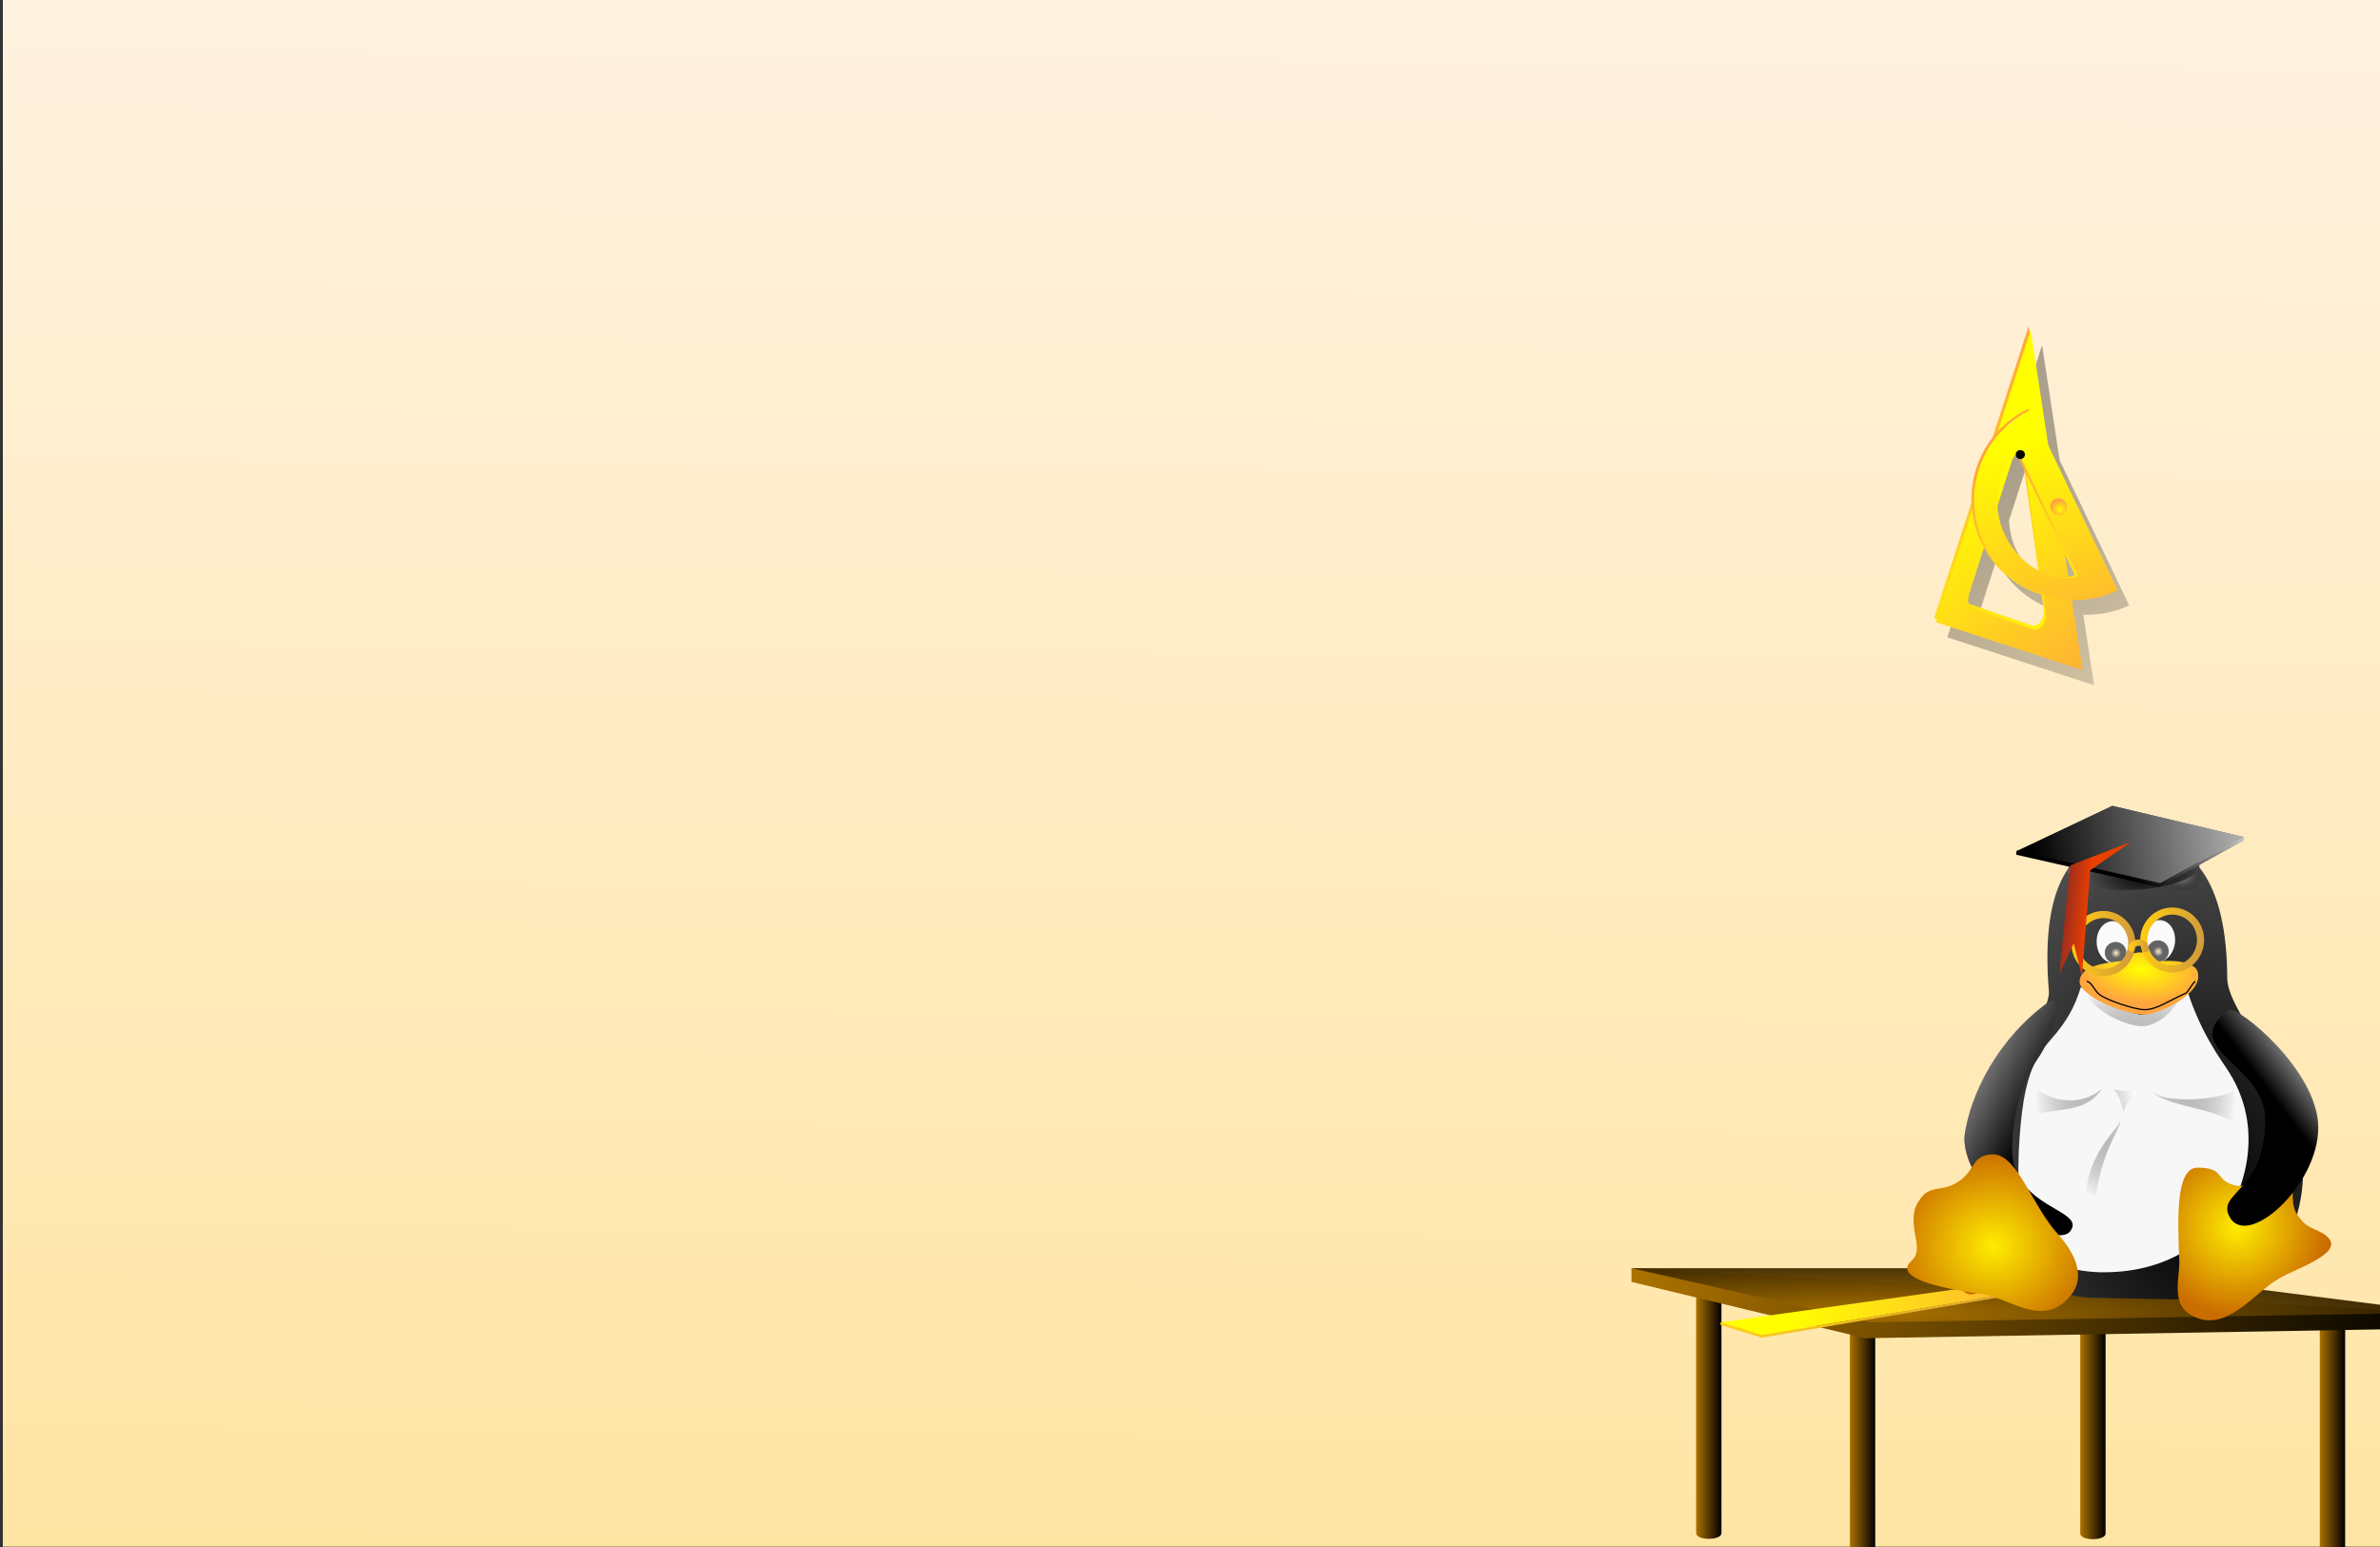 <?xml version="1.0" encoding="UTF-8" standalone="no"?>
<!-- Created with Inkscape (http://www.inkscape.org/) -->

<svg
   xmlns:dc="http://purl.org/dc/elements/1.1/"
   xmlns:cc="http://creativecommons.org/ns#"
   xmlns:rdf="http://www.w3.org/1999/02/22-rdf-syntax-ns#"
   xmlns:svg="http://www.w3.org/2000/svg"
   xmlns="http://www.w3.org/2000/svg"
   xmlns:xlink="http://www.w3.org/1999/xlink"
   xmlns:sodipodi="http://sodipodi.sourceforge.net/DTD/sodipodi-0.dtd"
   xmlns:inkscape="http://www.inkscape.org/namespaces/inkscape"
   width="800px"
   height="520px"
   id="svg2"
   sodipodi:version="0.32"
   inkscape:version="0.91 r13725"
   sodipodi:docname="back.svg"
   version="1.1">
  <rect width="100%" height="100%" fill="#333333" stroke="none"/>
  <defs
     id="defs4">
    <linearGradient
       id="linearGradient11747">
      <stop
         style="stop-color:#000000;stop-opacity:1;"
         offset="0"
         id="stop11749" />
      <stop
         style="stop-color:#000000;stop-opacity:0.492;"
         offset="1"
         id="stop11751" />
    </linearGradient>
    <linearGradient
       id="linearGradient3551">
      <stop
         style="stop-color:#ffe5a4;stop-opacity:1;"
         offset="0"
         id="stop3553" />
      <stop
         style="stop-color:#fff2e1;stop-opacity:1;"
         offset="1"
         id="stop3555" />
    </linearGradient>
    <radialGradient
       r="375.855"
       fy="467.004"
       fx="436.165"
       cy="467.004"
       cx="436.165"
       gradientTransform="matrix(2.476,0,0,3.451,-637.5,-1015.629)"
       gradientUnits="userSpaceOnUse"
       id="radialGradient8460"
       xlink:href="#linearGradient726"
       inkscape:collect="always" />
    <radialGradient
       r="37.421"
       fy="173.578"
       fx="647.782"
       cy="173.578"
       cx="647.782"
       gradientTransform="matrix(2.826,0,0,3.207,-1451.314,-67.097)"
       gradientUnits="userSpaceOnUse"
       id="radialGradient8455"
       xlink:href="#linearGradient863"
       inkscape:collect="always" />
    <radialGradient
       r="10.995"
       fy="129.273"
       fx="507.872"
       cy="129.273"
       cx="507.872"
       gradientTransform="scale(1.213,0.824)"
       gradientUnits="userSpaceOnUse"
       id="radialGradient8450"
       xlink:href="#linearGradient863"
       inkscape:collect="always" />
    <linearGradient
       y2="164.068"
       x2="792.346"
       y1="119.428"
       x1="753.227"
       gradientTransform="matrix(1.982,0,0,4.312,-1362.985,-63.866)"
       gradientUnits="userSpaceOnUse"
       id="linearGradient8441"
       xlink:href="#linearGradient716"
       inkscape:collect="always" />
    <linearGradient
       y2="131.219"
       x2="963.122"
       y1="107.627"
       x1="976.844"
       gradientTransform="matrix(1.942,0,0,4.399,-1334.708,-69.521)"
       gradientUnits="userSpaceOnUse"
       id="linearGradient8435"
       xlink:href="#linearGradient716"
       inkscape:collect="always" />
    <radialGradient
       r="35.749"
       fy="255.839"
       fx="518.951"
       cy="255.839"
       cx="518.951"
       gradientTransform="scale(1.072,0.933)"
       gradientUnits="userSpaceOnUse"
       id="radialGradient8430"
       xlink:href="#linearGradient635"
       inkscape:collect="always" />
    <radialGradient
       r="32.216"
       fy="238.988"
       fx="627.733"
       cy="238.988"
       cx="627.733"
       gradientTransform="scale(1.03,0.971)"
       gradientUnits="userSpaceOnUse"
       id="radialGradient8428"
       xlink:href="#linearGradient635"
       inkscape:collect="always" />
    <linearGradient
       y2="627.125"
       x2="277.055"
       y1="627.125"
       x1="260.044"
       gradientTransform="matrix(1.253,0,0,0.798,913.906,292.305)"
       gradientUnits="userSpaceOnUse"
       id="linearGradient8371"
       xlink:href="#linearGradient747"
       inkscape:collect="always" />
    <linearGradient
       y2="222.595"
       x2="613.335"
       y1="222.595"
       x1="560.913"
       gradientTransform="matrix(0.456,0,0,2.191,913.906,292.305)"
       gradientUnits="userSpaceOnUse"
       id="linearGradient8369"
       xlink:href="#linearGradient773"
       inkscape:collect="always" />
    <linearGradient
       y2="482.06"
       x2="346.554"
       y1="482.06"
       x1="278.641"
       gradientTransform="scale(0.991,1.009)"
       gradientUnits="userSpaceOnUse"
       id="linearGradient8367"
       xlink:href="#linearGradient747"
       inkscape:collect="always" />
    <linearGradient
       y2="482.06"
       x2="346.554"
       y1="482.06"
       x1="278.641"
       gradientTransform="scale(0.991,1.009)"
       gradientUnits="userSpaceOnUse"
       id="linearGradient8365"
       xlink:href="#linearGradient747"
       inkscape:collect="always" />
    <radialGradient
       r="47.937"
       fy="734.939"
       fx="246.821"
       cy="734.939"
       cx="246.821"
       gradientTransform="matrix(1.381,0,0,0.724,913.906,292.305)"
       gradientUnits="userSpaceOnUse"
       id="radialGradient8363"
       xlink:href="#linearGradient752"
       inkscape:collect="always" />
    <radialGradient
       r="5.312"
       fy="519.743"
       fx="312.093"
       cy="519.743"
       cx="312.093"
       gradientUnits="userSpaceOnUse"
       id="radialGradient8361"
       xlink:href="#linearGradient741"
       inkscape:collect="always" />
    <radialGradient
       r="5.312"
       fy="519.743"
       fx="312.093"
       cy="519.743"
       cx="312.093"
       gradientUnits="userSpaceOnUse"
       id="radialGradient8359"
       xlink:href="#linearGradient741"
       inkscape:collect="always" />
    <linearGradient
       y2="747.917"
       x2="248.837"
       y1="800.719"
       x1="135.556"
       gradientTransform="matrix(1.968,0,0,0.508,913.906,292.305)"
       gradientUnits="userSpaceOnUse"
       id="linearGradient8357"
       xlink:href="#linearGradient726"
       inkscape:collect="always" />
    <linearGradient
       y2="622.781"
       x2="300.318"
       y1="638.942"
       x1="113.779"
       gradientTransform="matrix(1.759,0,0,0.569,913.906,292.305)"
       gradientUnits="userSpaceOnUse"
       id="linearGradient8355"
       xlink:href="#linearGradient726"
       inkscape:collect="always" />
    <radialGradient
       r="146.72"
       fy="572.649"
       fx="228.261"
       cy="572.649"
       cx="228.261"
       gradientTransform="matrix(1.448,-0.215,0.1,0.676,863.921,386.827)"
       gradientUnits="userSpaceOnUse"
       id="radialGradient8353"
       xlink:href="#linearGradient726"
       inkscape:collect="always" />
    <linearGradient
       id="linearGradient773">
      <stop
         style="stop-color:#9e2d1d;stop-opacity:1;"
         offset="0"
         id="stop774" />
      <stop
         style="stop-color:#ea3f00;stop-opacity:1;"
         offset="1"
         id="stop775" />
    </linearGradient>
    <linearGradient
       id="linearGradient752">
      <stop
         style="stop-color:#ffff00;stop-opacity:1;"
         offset="0"
         id="stop753" />
      <stop
         style="stop-color:#ffa53d;stop-opacity:1;"
         offset="1"
         id="stop754" />
    </linearGradient>
    <linearGradient
       id="linearGradient747">
      <stop
         style="stop-color:#ffcd12;stop-opacity:1;"
         offset="0"
         id="stop748" />
      <stop
         style="stop-color:#d29a3d;stop-opacity:1;"
         offset="1"
         id="stop749" />
    </linearGradient>
    <linearGradient
       id="linearGradient741">
      <stop
         style="stop-color:#ffecc7;stop-opacity:1;"
         offset="0"
         id="stop742" />
      <stop
         style="stop-color:#646464;stop-opacity:1;"
         offset="1"
         id="stop743" />
    </linearGradient>
    <linearGradient
       id="linearGradient726">
      <stop
         style="stop-color:#000;stop-opacity:1;"
         offset="0"
         id="stop727" />
      <stop
         style="stop-color:#fff;stop-opacity:1;"
         offset="1"
         id="stop728" />
    </linearGradient>
    <linearGradient
       id="linearGradient635">
      <stop
         id="stop636"
         offset="0"
         style="stop-color:#ffed00;stop-opacity:1;" />
      <stop
         id="stop637"
         offset="1"
         style="stop-color:#ca6d00;stop-opacity:1;" />
    </linearGradient>
    <linearGradient
       id="linearGradient688">
      <stop
         id="stop689"
         offset="0"
         style="stop-color:#ab7200;stop-opacity:1;" />
      <stop
         id="stop690"
         offset="1"
         style="stop-color:#000000;stop-opacity:1;" />
    </linearGradient>
    <linearGradient
       id="linearGradient716">
      <stop
         id="stop717"
         offset="0"
         style="stop-color:#ffffff;stop-opacity:1;" />
      <stop
         id="stop718"
         offset="1"
         style="stop-color:#000000;stop-opacity:1;" />
    </linearGradient>
    <linearGradient
       id="linearGradient863">
      <stop
         id="stop864"
         offset="0"
         style="stop-color:#ffffff;stop-opacity:1;" />
      <stop
         id="stop865"
         offset="1"
         style="stop-color:#000000;stop-opacity:0;" />
    </linearGradient>
    <linearGradient
       inkscape:collect="always"
       xlink:href="#linearGradient11747"
       id="linearGradient30234"
       gradientUnits="userSpaceOnUse"
       gradientTransform="matrix(0.31,0.101,-0.101,0.31,330.039,7.84)"
       x1="857.656"
       y1="222.375"
       x2="1069.241"
       y2="373.833" />
    <linearGradient
       inkscape:collect="always"
       xlink:href="#linearGradient752"
       id="linearGradient30236"
       gradientUnits="userSpaceOnUse"
       gradientTransform="matrix(0.31,0.101,-0.101,0.31,325.548,1.403)"
       x1="1006.539"
       y1="383.965"
       x2="771.497"
       y2="158.799" />
    <linearGradient
       inkscape:collect="always"
       xlink:href="#linearGradient752"
       id="linearGradient30238"
       gradientUnits="userSpaceOnUse"
       gradientTransform="matrix(0.31,0.101,-0.101,0.31,326.204,2.766)"
       x1="857.656"
       y1="222.375"
       x2="1069.241"
       y2="373.833" />
    <linearGradient
       inkscape:collect="always"
       xlink:href="#linearGradient752"
       id="linearGradient30240"
       gradientUnits="userSpaceOnUse"
       gradientTransform="matrix(0.095,0.198,0.198,-0.095,412.94,-22.721)"
       x1="1337.944"
       y1="348.212"
       x2="1029.064"
       y2="314.766" />
    <linearGradient
       inkscape:collect="always"
       xlink:href="#linearGradient752"
       id="linearGradient30242"
       gradientUnits="userSpaceOnUse"
       gradientTransform="matrix(0.095,0.198,0.198,-0.095,413.883,-22.499)"
       x1="1037.709"
       y1="445.174"
       x2="1407.632"
       y2="389.852" />
    <radialGradient
       inkscape:collect="always"
       xlink:href="#linearGradient752"
       id="radialGradient30244"
       gradientUnits="userSpaceOnUse"
       gradientTransform="matrix(0.933,-0.359,0.357,0.929,-90.085,437.238)"
       cx="1125.992"
       cy="462.382"
       fx="1125.992"
       fy="462.382"
       r="13.672" />
    <linearGradient
       inkscape:collect="always"
       xlink:href="#linearGradient752"
       id="linearGradient30246"
       gradientUnits="userSpaceOnUse"
       x1="990.25"
       y1="317.359"
       x2="1296.906"
       y2="317.359" />
    <linearGradient
       inkscape:collect="always"
       xlink:href="#linearGradient688"
       id="linearGradient30256"
       gradientUnits="userSpaceOnUse"
       gradientTransform="matrix(1,0,0,0.741,0,69.623)"
       x1="557.489"
       y1="285.003"
       x2="830.039"
       y2="285.003" />
    <radialGradient
       inkscape:collect="always"
       xlink:href="#linearGradient688"
       id="radialGradient30258"
       gradientUnits="userSpaceOnUse"
       gradientTransform="matrix(1.887,0.007,-0.001,0.191,-568.281,208.109)"
       cx="641.112"
       cy="375.74"
       fx="641.112"
       fy="375.74"
       r="137.049" />
    <radialGradient
       inkscape:collect="always"
       xlink:href="#linearGradient635"
       id="radialGradient30264"
       gradientUnits="userSpaceOnUse"
       gradientTransform="matrix(1,0,0,0.49,0,141.064)"
       cx="658.034"
       cy="275.027"
       fx="658.034"
       fy="275.027"
       r="3.49" />
    <linearGradient
       inkscape:collect="always"
       xlink:href="#linearGradient747"
       id="linearGradient30292"
       gradientUnits="userSpaceOnUse"
       x1="583.428"
       y1="292.165"
       x2="710.024"
       y2="292.165"
       gradientTransform="translate(-3.628,157.158)" />
    <linearGradient
       inkscape:collect="always"
       xlink:href="#linearGradient752"
       id="linearGradient30295"
       gradientUnits="userSpaceOnUse"
       x1="603.559"
       y1="265.839"
       x2="699.958"
       y2="265.839"
       gradientTransform="translate(-3.628,157.158)" />
    <linearGradient
       inkscape:collect="always"
       xlink:href="#linearGradient688"
       id="linearGradient30301"
       gradientUnits="userSpaceOnUse"
       gradientTransform="matrix(1,0,0,1.157,212.21,129.302)"
       x1="567.555"
       y1="317.136"
       x2="576.072"
       y2="317.136" />
    <linearGradient
       inkscape:collect="always"
       xlink:href="#linearGradient688"
       id="linearGradient30304"
       gradientUnits="userSpaceOnUse"
       gradientTransform="translate(131.684,155.729)"
       x1="567.555"
       y1="317.136"
       x2="576.072"
       y2="317.136" />
    <linearGradient
       inkscape:collect="always"
       xlink:href="#linearGradient688"
       id="linearGradient30307"
       gradientUnits="userSpaceOnUse"
       gradientTransform="matrix(1,0,0,1.244,54.254,99.393)"
       x1="567.555"
       y1="317.136"
       x2="576.072"
       y2="317.136" />
    <linearGradient
       inkscape:collect="always"
       xlink:href="#linearGradient688"
       id="linearGradient30310"
       gradientUnits="userSpaceOnUse"
       gradientTransform="translate(2.566,155.609)"
       x1="567.555"
       y1="317.136"
       x2="576.072"
       y2="317.136" />
    <linearGradient
       inkscape:collect="always"
       xlink:href="#linearGradient3551"
       id="linearGradient30484"
       gradientUnits="userSpaceOnUse"
       gradientTransform="matrix(1.282,0,0,1.815,-110.14,-80.957)"
       x1="358.387"
       y1="331.069"
       x2="360.086"
       y2="44.051" />
  </defs>
  <sodipodi:namedview
     id="base"
     pagecolor="#ffffff"
     bordercolor="#666666"
     borderopacity="1.0"
     inkscape:pageopacity="0.0"
     inkscape:pageshadow="2"
     inkscape:zoom="1.1365385"
     inkscape:cx="400"
     inkscape:cy="296.40097"
     inkscape:document-units="px"
     inkscape:current-layer="g31092"
     showguides="true"
     inkscape:guide-bbox="true"
     inkscape:window-width="1170"
     inkscape:window-height="715"
     inkscape:window-x="0"
     inkscape:window-y="24"
     showgrid="false"
     inkscape:window-maximized="0" />
  <g
     inkscape:label="Calque 1"
     inkscape:groupmode="layer"
     id="layer1">
    <g
       id="g31092">
      <rect
         y="-1.009"
         x="0.955"
         height="520.901"
         width="799.926"
         id="rect1306"
         style="fill:url(#linearGradient30484);fill-opacity:1;stroke:none"
         ry="0" />
      <g
         transform="translate(96.676,1.327)"
         id="g19529">
        <path
           style="opacity:0.33;fill:url(#linearGradient30234);fill-opacity:1;stroke:none"
           d="m 589.741,114.684 -11.875,36.594 c -4.798,6.244 -7.41,13.972 -7.094,21.875 l -12.875,39.75 49.312,16.094 -3.625,-23.688 c 5.179,0.143 10.448,-0.764 15.438,-3.156 l -23.375,-48.75 -5.906,-38.719 z m -3.938,41.531 2.062,4.312 4.938,35.25 c -4.554,-2.373 -8.999,-6.487 -11.688,-12.094 -1.578,-3.293 -2.302,-6.734 -2.5,-10.031 l 5.156,-16 c 0.003,-0.009 -0.003,-0.022 0,-0.031 0.639,-0.573 1.314,-1.062 2.031,-1.406 z m -11.438,30.656 c 4.166,8.295 11.322,14.129 19.531,16.844 l 0.781,5.625 c 0.681,4.896 -2.54,6.447 -3.812,6.031 l -20.844,-7.156 c -1.273,-0.415 -1.636,-2.729 -0.844,-5.156 l 5.188,-16.188 z m 26.531,0.781 4.594,9.594 c -0.898,0.43 -1.937,0.638 -3.031,0.75 l -1.562,-10.344 z"
           id="path17330"
           inkscape:connector-curvature="0" />
        <path
           style="fill:url(#linearGradient30236);fill-opacity:1;stroke:none"
           d="m 585.24,108.238 -31.827,98.228 49.293,16.09 -17.465,-114.318 z m -3.583,39.68 c 0.522,0.051 0.988,0.798 1.259,2.751 l 7.263,52.225 c 0.681,4.896 -2.542,6.447 -3.815,6.032 l -20.824,-7.162 c -1.273,-0.415 -1.66,-2.707 -0.868,-5.135 l 14.601,-45.421 c 0.495,-1.517 1.514,-3.374 2.383,-3.29 z"
           id="path17326"
           inkscape:connector-curvature="0" />
        <path
           style="fill:url(#linearGradient30238);fill-opacity:1;stroke:none"
           d="m 585.896,109.602 -31.827,98.228 49.293,16.09 -17.465,-114.318 z m -3.583,39.68 c 0.522,0.051 0.988,0.798 1.259,2.751 l 7.263,52.225 c 0.681,4.896 -2.542,6.447 -3.815,6.032 l -20.824,-7.162 c -1.273,-0.415 -1.66,-2.707 -0.868,-5.135 l 14.601,-45.421 c 0.495,-1.517 1.514,-3.374 2.383,-3.29 z"
           id="rect6319"
           inkscape:connector-curvature="0" />
        <path
           style="fill:url(#linearGradient30240);fill-opacity:1;stroke:none"
           d="m 569.282,181.043 c -8.041,-16.773 -0.948,-36.911 15.824,-44.952 l 29.134,60.773 c -16.773,8.041 -36.917,0.951 -44.958,-15.821 z m 7.07,-2.666 c 5.429,11.324 17.888,16.657 24.353,13.559 l -19.669,-41.029 c -6.464,3.099 -10.112,16.146 -4.684,27.471 z"
           id="path16596"
           inkscape:connector-curvature="0" />
        <path
           style="fill:url(#linearGradient30242);fill-opacity:1;stroke:none"
           d="m 570.225,181.264 c -8.041,-16.773 -0.948,-36.911 15.824,-44.952 l 29.134,60.773 c -16.773,8.041 -36.917,0.951 -44.958,-15.821 z m 7.07,-2.666 c 5.429,11.324 17.888,16.657 24.353,13.559 l -19.669,-41.029 c -6.464,3.099 -10.112,16.146 -4.684,27.471 z"
           id="path7065"
           inkscape:connector-curvature="0" />
        <path
           sodipodi:type="arc"
           style="fill:url(#radialGradient30244);fill-opacity:1;stroke:url(#linearGradient30246);stroke-width:1;stroke-linejoin:round;stroke-miterlimit:4;stroke-opacity:1;stroke-dasharray:none"
           id="path8531"
           sodipodi:cx="1121.1089"
           sodipodi:cy="462.38205"
           sodipodi:rx="13.672059"
           sodipodi:ry="12.695483"
           d="m 1134.781,462.382 a 13.672,12.695 0 0 1 -13.672,12.695 13.672,12.695 0 0 1 -13.672,-12.695 13.672,12.695 0 0 1 13.672,-12.695 13.672,12.695 0 0 1 13.672,12.695 z"
           transform="matrix(0.095,0.198,0.198,-0.095,397.245,-9.047)" />
        <path
           sodipodi:type="arc"
           style="opacity:0.97;fill:#000000;fill-opacity:1;stroke:none"
           id="path18067"
           sodipodi:cx="581.87903"
           sodipodi:cy="151.63148"
           sodipodi:rx="1.5485802"
           sodipodi:ry="1.7421527"
           d="m 583.428,151.631 a 1.549,1.742 0 0 1 -1.549,1.742 1.549,1.742 0 0 1 -1.549,-1.742 1.549,1.742 0 0 1 1.549,-1.742 1.549,1.742 0 0 1 1.549,1.742 z"
           transform="matrix(1,0,0,0.863,0.548,20.609)" />
      </g>
      <path
         sodipodi:nodetypes="cssss"
         id="rect22497"
         d="m 570.121,430.159 c 0,-2.561 8.517,-2.561 8.517,0 l 0,85.172 c 0,2.561 -8.517,2.561 -8.517,0 l 0,-85.172 z"
         style="fill:url(#linearGradient30310);fill-opacity:1;stroke:none"
         inkscape:connector-curvature="0" />
      <path
         sodipodi:nodetypes="cssss"
         id="path23234"
         d="m 621.809,440.812 c 0,-3.185 8.517,-3.185 8.517,0 l 0,105.916 c 0,3.185 -8.517,3.185 -8.517,0 l 0,-105.916 z"
         style="fill:url(#linearGradient30307);fill-opacity:1;stroke:none"
         inkscape:connector-curvature="0" />
      <path
         sodipodi:nodetypes="cssss"
         id="path23238"
         d="m 699.238,430.279 c 0,-2.561 8.517,-2.561 8.517,0 l 0,85.172 c 0,2.561 -8.517,2.561 -8.517,0 l 0,-85.172 z"
         style="fill:url(#linearGradient30304);fill-opacity:1;stroke:none"
         inkscape:connector-curvature="0" />
      <path
         sodipodi:nodetypes="cssss"
         id="path23242"
         d="m 779.764,446.84 c 0,-2.962 8.517,-2.962 8.517,0 l 0,98.508 c 0,2.962 -8.517,2.962 -8.517,0 l 0,-98.508 z"
         style="fill:url(#linearGradient30301);fill-opacity:1;stroke:none"
         inkscape:connector-curvature="0" />
      <g
         transform="translate(-9.103,157.158)"
         id="g23246">
        <path
           style="fill:url(#linearGradient30256);fill-opacity:1;stroke:none"
           d="m 557.489,269.13 271.455,15.056 0,5.166 -192.865,3.312 -78.59,-18.941 0,-4.592 z"
           id="rect19584"
           sodipodi:nodetypes="cccccc"
           inkscape:connector-curvature="0" />
        <path
           style="opacity:0.97;fill:url(#radialGradient30258);fill-opacity:1;stroke:none"
           d="m 557.489,269.13 154.858,0 117.598,14.922 -191.93,3.285 -80.526,-18.207 z"
           id="rect19581"
           sodipodi:nodetypes="ccccc"
           inkscape:connector-curvature="0" />
      </g>
      <path
         sodipodi:nodetypes="ccccc"
         id="rect23254"
         d="m 578.251,444.484 115.756,-16.26 14.712,1.161 -116.531,19.357 -13.937,-4.259 z"
         style="fill:url(#linearGradient30295);fill-opacity:1;stroke:none"
         inkscape:connector-curvature="0" />
      <path
         sodipodi:nodetypes="ccccccc"
         id="rect23991"
         d="m 578.294,444.46 13.927,4.282 116.465,-19.391 0,0.511 -116.499,19.768 -13.848,-4.248 -0.045,-0.922 z"
         style="fill:url(#linearGradient30292);fill-opacity:1;stroke:none"
         inkscape:connector-curvature="0" />
      <path
         transform="matrix(0.921,0,0,1.566,56.573,-0.884)"
         d="m 661.524,276.702 a 3.49,1.711 0 1 1 -6.981,0 3.49,1.711 0 1 1 6.981,0 z"
         sodipodi:ry="1.7109555"
         sodipodi:rx="3.4903493"
         sodipodi:cy="276.70212"
         sodipodi:cx="658.03351"
         id="path24728"
         style="fill:url(#radialGradient30264);fill-opacity:1;stroke:none"
         sodipodi:type="arc" />
    </g>
    <g
       id="g6671"
       transform="matrix(0.319,0,0,0.319,596.778,211.531)">
      <g
         id="g18368">
        <path
           style="font-size:12px;fill:url(#radialGradient8460);fill-rule:evenodd"
           d="m 376.543,220.345 c -61.862,-0.716 -98.154,44.143 -88.357,161.361 3.553,43.162 -207.826,289.794 40.422,322.571 l 90.926,1.772 C 587.048,695.419 555.862,538.58 550.083,520.692 533.041,458.94 476.477,400.758 476.079,367.611 475.692,266.407 440.75,219.288 376.543,220.345 z"
           id="path756"
           sodipodi:nodetypes="csccsss"
           inkscape:connector-curvature="0" />
        <path
           sodipodi:type="arc"
           style="font-size:12px;fill:url(#radialGradient8450);fill-rule:evenodd"
           id="path860"
           d="m 631.333,107.43 a 15.65,10.63 0 0 1 -15.65,10.63 15.65,10.63 0 0 1 -15.65,-10.63 15.65,10.63 0 0 1 15.65,-10.63 15.65,10.63 0 0 1 15.65,10.63 z"
           sodipodi:cx="615.68225"
           sodipodi:cy="107.43024"
           sodipodi:rx="15.650421"
           sodipodi:ry="10.630493"
           transform="matrix(1.935,0.947,-0.898,1.892,-673.904,-529.632)" />
        <path
           style="font-size:12px;fill:#f8f7f7;fill-rule:evenodd"
           d="m 478.164,612.443 c -29.466,37.882 -70.542,66.217 -136.662,65.032 -67.392,-2.46 -88.626,-36.669 -85.131,-126.617 2.081,-38.266 5.582,-73.371 18.686,-97.243 6.794,-17.904 33.906,-32.217 46.739,-76.693 21.016,15.396 56.166,29.022 63.405,29.114 13.779,0.295 34.861,-21.879 45.98,-34.856 14.567,52.188 39.237,83.285 47.053,95.827 42.281,67.842 6.477,135.49 -0.07,145.436 z"
           id="path793"
           sodipodi:nodetypes="cssccscss"
           inkscape:connector-curvature="0" />
        <path
           style="font-size:12px;fill:url(#radialGradient8455);fill-rule:evenodd"
           d="m 337.661,603.565 c 0,33.27 17.313,53.649 13.372,53.649 -3.942,0 -24.037,-22.621 -24.037,-55.891 0,-47.811 33.753,-74.464 36.078,-82.543 3.942,0 -23.797,39.398 -25.413,84.785 z m 145.356,-118.294 c 12.616,11.149 0.609,21.053 3.763,37.214 -21.626,-18.667 -75.534,-19.231 -90.067,-35.427 18.472,14.724 79.817,6.983 86.304,-1.786 z m -126.856,-0.342 c 6.9,6.359 8.201,15.687 10.686,23.926 1.087,-7.823 9.488,-17 16.252,-22.944 -8.618,1.464 -18.32,0.059 -26.938,-0.982 z m -80.172,-1.069 c -6.984,7.967 -4.383,12.732 -12.844,35.391 17.842,-19.919 60.391,-2.907 80.933,-35.162 -26.729,22.804 -61.602,8.54 -68.089,-0.229 z M 435.416,369.537 c -8.92,26.128 -28.514,48.736 -49.926,48.736 -12.492,0 -54.948,-14.914 -59.409,-41.041 16.628,16.27 50.227,25.814 64.236,26.367 15.492,0.385 30.72,-18.985 45.099,-34.061 z"
           id="path871"
           sodipodi:nodetypes="cccccccccccccccccccccc"
           inkscape:connector-curvature="0" />
        <path
           sodipodi:nodetypes="cscssc"
           id="path758"
           d="m 249.444,548.148 c 0,61.781 77.764,63.002 61.6,85.552 -14.718,22.164 -112.088,-36.542 -112.088,-98.323 5.946,-46.748 36.656,-104.976 88.336,-142.264 14.837,-10.705 9.102,31.398 -12.02,61.171 -16.487,23.239 -25.828,62.974 -25.828,93.864 z"
           style="font-size:12px;fill:url(#linearGradient8441);fill-rule:evenodd"
           inkscape:connector-curvature="0" />
        <g
           style="font-size:12px"
           transform="matrix(2.848,0,0,3,-1334.436,-53.164)"
           id="g1065">
          <path
             transform="translate(-7.188,-4.375)"
             sodipodi:nodetypes="csssscsss"
             id="path842"
             d="m 662.602,249.841 c -9.646,4.879 -19.579,19.563 -32.31,13.52 -8.94,-4.147 -4.629,-14.198 -5.136,-19.831 -0.488,-12.981 -1.649,-32.4 6.79,-32.347 10.208,0.062 6.079,4.071 13.473,6.16 8.085,1.962 13.319,-8.297 19.427,-3.735 4.632,6.335 -0.225,9.713 5.358,15.881 2.963,3.57 7.546,3.493 10.149,6.407 5.42,5.45 -12.034,10.757 -17.752,13.944 z"
             style="font-size:12px;fill:url(#radialGradient8428);fill-rule:evenodd"
             inkscape:connector-curvature="0" />
          <path
             transform="translate(-7.188,-4.375)"
             sodipodi:nodetypes="cssssssss"
             id="path843"
             d="m 550.891,255.401 c 11.704,1.252 23.476,12.402 33.712,1.138 7.229,-7.815 0.14,-17.148 -4.088,-21.749 -9.781,-9.963 -15.275,-28.363 -24.293,-28.292 -7.635,0.311 -6.16,4.484 -11.522,8.735 -7.206,5.415 -11.712,1.005 -16.062,7.917 -2.652,3.745 -1.881,8.628 -0.753,13.8 0.792,4.92 -0.789,5.998 -2.47,7.599 -5.483,6.183 15.437,9.482 25.474,10.851 z"
             style="font-size:12px;fill:url(#radialGradient8430);fill-rule:evenodd"
             inkscape:connector-curvature="0" />
        </g>
        <path
           sodipodi:nodetypes="cscss"
           id="path857"
           d="m 516.109,519.229 c -1.288,73.694 -50.958,73.994 -37.814,99.333 17.858,35.679 93.731,-31.741 93.731,-93.521 0,-60.528 -85.966,-129.672 -94.708,-124.085 -54.527,42.723 41.054,56.887 38.791,118.273 z"
           style="font-size:12px;fill:url(#linearGradient8435);fill-rule:evenodd"
           inkscape:connector-curvature="0" />
        <g
           id="g8337"
           transform="matrix(0.995,0.098,-0.098,0.995,-782.845,-584.716)">
          <path
             sodipodi:nodetypes="cssss"
             id="path710"
             d="m 1305.562,708.805 c 1.84,12.418 -27.4,27.038 -65.308,32.654 -37.908,5.616 -70.131,0.102 -71.971,-12.317 -1.84,-12.418 25.007,-46.18 62.916,-51.796 37.908,-5.616 72.524,19.04 74.363,31.458 z"
             style="font-size:12px;fill:url(#radialGradient8353);fill-rule:evenodd;stroke-width:1"
             inkscape:connector-curvature="0" />
          <path
             sodipodi:nodetypes="ccccc"
             id="path712"
             d="m 1112.501,712.992 153.133,19.142 83.745,-57.425 -141.17,-19.142 -95.708,57.425 z"
             style="font-size:12px;fill:#808080;fill-rule:evenodd"
             inkscape:connector-curvature="0" />
          <path
             sodipodi:nodetypes="ccccc"
             id="path713"
             d="m 1112.501,712.992 153.133,19.142 83.745,-57.425 -141.17,-19.142 -95.708,57.425 z"
             style="font-size:12px;fill:url(#linearGradient8355);fill-rule:evenodd"
             inkscape:connector-curvature="0" />
          <path
             sodipodi:nodetypes="ccccccc"
             id="path725"
             d="m 1112.509,716.846 153.125,19.188 83.75,-57.438 c 0.368,-1.301 0.525,-2.708 0.153,-3.903 l -83.028,57.09 -153.984,-19.452 c -0.323,1.505 -0.433,3.009 -0.016,4.514 z"
             style="font-size:12px;fill:url(#linearGradient8357);fill-rule:evenodd"
             inkscape:connector-curvature="0" />
          <path
             transform="matrix(0.868,-0.134,0.153,0.988,879.003,331.067)"
             sodipodi:ry="22.132584"
             sodipodi:rx="19.739868"
             sodipodi:cy="514.60022"
             sodipodi:cx="305.66895"
             d="m 325.409,514.6 a 19.74,22.133 0 0 1 -19.74,22.133 19.74,22.133 0 0 1 -19.74,-22.133 19.74,22.133 0 0 1 19.74,-22.133 19.74,22.133 0 0 1 19.74,22.133 z"
             id="path737"
             style="fill:#fafafa;fill-opacity:1;fill-rule:evenodd;stroke:none"
             sodipodi:type="arc" />
          <path
             transform="matrix(0.878,0.024,-0.028,1,1016.663,270.752)"
             sodipodi:ry="22.132584"
             sodipodi:rx="19.739868"
             sodipodi:cy="514.60022"
             sodipodi:cx="305.66895"
             d="m 325.409,514.6 a 19.74,22.133 0 0 1 -19.74,22.133 19.74,22.133 0 0 1 -19.74,-22.133 19.74,22.133 0 0 1 19.74,-22.133 19.74,22.133 0 0 1 19.74,22.133 z"
             id="path738"
             style="fill:#fafafa;fill-opacity:1;fill-rule:evenodd;stroke:none"
             sodipodi:type="arc" />
          <path
             transform="translate(915.103,289.912)"
             sodipodi:ry="11.365356"
             sodipodi:rx="11.365372"
             sodipodi:cy="519.38562"
             sodipodi:cx="311.6507"
             d="m 323.016,519.386 a 11.365,11.365 0 0 1 -11.365,11.365 11.365,11.365 0 0 1 -11.365,-11.365 11.365,11.365 0 0 1 11.365,-11.365 11.365,11.365 0 0 1 11.365,11.365 z"
             id="path739"
             style="fill:url(#radialGradient8359);fill-opacity:1;fill-rule:evenodd;stroke:none"
             sodipodi:type="arc" />
          <path
             transform="translate(959.368,283.93)"
             sodipodi:ry="11.365356"
             sodipodi:rx="11.365372"
             sodipodi:cy="519.38562"
             sodipodi:cx="311.6507"
             d="m 323.016,519.386 a 11.365,11.365 0 0 1 -11.365,11.365 11.365,11.365 0 0 1 -11.365,-11.365 11.365,11.365 0 0 1 11.365,-11.365 11.365,11.365 0 0 1 11.365,11.365 z"
             id="path744"
             style="fill:url(#radialGradient8361);fill-opacity:1;fill-rule:evenodd;stroke:none"
             sodipodi:type="arc" />
          <path
             sodipodi:nodetypes="cssssss"
             id="path736"
             d="m 1315.424,823.224 c 4.661,14.823 -19.213,36.509 -45.075,46.278 -19.511,7.822 -77.441,-10.614 -78.43,-26.276 -0.934,-15.995 23.178,-21.729 37.513,-24.887 12.571,-1.72 4.818,-8.059 21.919,-11.821 14.99,-2.101 8.665,9.291 20.684,7.645 12.806,-2.95 41.382,-5.114 43.389,9.06 z"
             style="font-size:12px;fill:url(#radialGradient8363);fill-rule:evenodd;stroke-width:1"
             inkscape:connector-curvature="0" />
          <path
             transform="translate(903.139,280.341)"
             sodipodi:ry="30.50708"
             sodipodi:rx="29.908905"
             sodipodi:cy="520.58197"
             sodipodi:cx="309.85617"
             d="m 339.765,520.582 a 29.909,30.507 0 0 1 -29.909,30.507 29.909,30.507 0 0 1 -29.909,-30.507 29.909,30.507 0 0 1 29.909,-30.507 29.909,30.507 0 0 1 29.909,30.507 z"
             id="path745"
             style="fill:none;stroke:url(#linearGradient8365);stroke-width:7.5;stroke-linecap:round;stroke-linejoin:miter;stroke-opacity:1;stroke-dasharray:none"
             sodipodi:type="arc" />
          <path
             transform="translate(974.92,269.574)"
             sodipodi:ry="30.50708"
             sodipodi:rx="29.908905"
             sodipodi:cy="520.58197"
             sodipodi:cx="309.85617"
             d="m 339.765,520.582 a 29.909,30.507 0 0 1 -29.909,30.507 29.909,30.507 0 0 1 -29.909,-30.507 29.909,30.507 0 0 1 29.909,-30.507 29.909,30.507 0 0 1 29.909,30.507 z"
             id="path750"
             style="fill:none;stroke:url(#linearGradient8367);stroke-width:7.5;stroke-linecap:round;stroke-linejoin:miter;stroke-opacity:1;stroke-dasharray:none"
             sodipodi:type="arc" />
          <path
             sodipodi:nodetypes="ccccccc"
             id="path764"
             d="m 1169.927,722.562 0,114.85 11.964,-33.498 11.963,33.498 -2.253,-111.902 39.907,-34.045 -61.581,31.096 z"
             style="font-size:12px;fill:url(#linearGradient8369);fill-rule:evenodd"
             inkscape:connector-curvature="0" />
          <path
             sodipodi:nodetypes="cc"
             id="path765"
             d="m 1242.982,803.258 c -1.02,-7.38 14.556,-10.664 14.633,-0.802"
             style="fill:none;stroke:url(#linearGradient8371);stroke-width:6.625;stroke-linecap:round;stroke-linejoin:miter;stroke-opacity:1;stroke-dasharray:none"
             inkscape:connector-curvature="0" />
          <path
             sodipodi:nodetypes="csscc"
             id="path778"
             d="m 1199.237,842.197 c 4.827,0.34 8.517,7.188 12.38,10.726 7.016,6.973 41.719,14.002 50.873,13.199 13.587,-1.139 25.782,-12.652 42.012,-21.554 2.186,-0.957 6.423,-12.35 8.912,-13.44"
             style="fill:none;stroke:#000000;stroke-width:1pt;stroke-linecap:butt;stroke-linejoin:miter;stroke-opacity:1"
             inkscape:connector-curvature="0" />
        </g>
      </g>
      <g
         transform="translate(913.906,292.305)"
         id="g780">
        <Board
           id="Board781"
           author="Laurent Lacheny (laurent.lacheny@wanadoo.fr)"
           boarddir="connect4"
           difficulty="2"
           icon="boardicons/python.png"
           name="connect4"
           section="/boards/."
           type="python:connect4">
          <title
             id="title7796">Connect 4</title>
          <title
             id="title7798"
             xml:lang="cs">Spojit 4</title>
          <title
             id="title7800"
             xml:lang="en_CA">Connect 4</title>
          <description
             id="description7802">Arrange four coins in a row</description>
          <description
             id="description7804"
             xml:lang="cs">Uspořádat čtyři mince do řady</description>
          <description
             id="description7806"
             xml:lang="en_CA">Arrange four coins in a row</description>
          <prerequisite
             id="prerequisite7808">Mouse manipulation</prerequisite>
          <prerequisite
             id="prerequisite7810"
             xml:lang="ar">استعمال الفأرة</prerequisite>
          <prerequisite
             id="prerequisite7812"
             xml:lang="bg">Операции с мишката</prerequisite>
          <prerequisite
             id="prerequisite7814"
             xml:lang="ca">Manipulació del ratolí</prerequisite>
          <prerequisite
             id="prerequisite7816"
             xml:lang="cs">Manipulace s myší</prerequisite>
          <prerequisite
             id="prerequisite7818"
             xml:lang="da">Brug af mus</prerequisite>
          <prerequisite
             id="prerequisite7820"
             xml:lang="de">Maus-Handhabung</prerequisite>
          <prerequisite
             id="prerequisite7822"
             xml:lang="en_CA">Mouse manipulation</prerequisite>
          <prerequisite
             id="prerequisite7824"
             xml:lang="en_GB">Mouse manipulation</prerequisite>
          <prerequisite
             id="prerequisite7826"
             xml:lang="es">Manipulación del ratón</prerequisite>
          <prerequisite
             id="prerequisite7828"
             xml:lang="et">Hiire tundmine</prerequisite>
          <prerequisite
             id="prerequisite7830"
             xml:lang="fi">Hiiren käyttöä</prerequisite>
          <prerequisite
             id="prerequisite7832"
             xml:lang="fr">Manipulation de la souris</prerequisite>
          <prerequisite
             id="prerequisite7834"
             xml:lang="gu">માઉસ વાપરવાની અાવડત</prerequisite>
          <prerequisite
             id="prerequisite7836"
             xml:lang="hr">Upravljanje mišem</prerequisite>
          <prerequisite
             id="prerequisite7838"
             xml:lang="hu">Egérkezelés</prerequisite>
          <prerequisite
             id="prerequisite7840"
             xml:lang="it">Utilizzo del mouse</prerequisite>
          <prerequisite
             id="prerequisite7842"
             xml:lang="lt">Mokėti naudotis pele</prerequisite>
          <prerequisite
             id="prerequisite7844"
             xml:lang="mk">Работа со глувче</prerequisite>
          <prerequisite
             id="prerequisite7846"
             xml:lang="ms">Manipulasi tetikus</prerequisite>
          <prerequisite
             id="prerequisite7848"
             xml:lang="nb">Bruk av mus</prerequisite>
          <prerequisite
             id="prerequisite7850"
             xml:lang="nl">Omgaan met de muis</prerequisite>
          <prerequisite
             id="prerequisite7852"
             xml:lang="nn">Du må kunna bruka musa.</prerequisite>
          <prerequisite
             id="prerequisite7854"
             xml:lang="pl">Posługiwanie się myszką</prerequisite>
          <prerequisite
             id="prerequisite7856"
             xml:lang="pt">Manipular o rato</prerequisite>
          <prerequisite
             id="prerequisite7858"
             xml:lang="pt_BR">Manipulação do Mouse</prerequisite>
          <prerequisite
             id="prerequisite7860"
             xml:lang="ro">Folosirea mausului</prerequisite>
          <prerequisite
             id="prerequisite7862"
             xml:lang="ru">Работа с мышью.</prerequisite>
          <prerequisite
             id="prerequisite7864"
             xml:lang="sk">Manipulácia s myšou</prerequisite>
          <prerequisite
             id="prerequisite7866"
             xml:lang="sl">Ravnanje z miško</prerequisite>
          <prerequisite
             id="prerequisite7868"
             xml:lang="sr">Баратање мишем</prerequisite>
          <prerequisite
             id="prerequisite7870"
             xml:lang="sr@Latn">Baratanje mišem</prerequisite>
          <prerequisite
             id="prerequisite7872"
             xml:lang="sv">Musmanipulering</prerequisite>
          <prerequisite
             id="prerequisite7874"
             xml:lang="tr">Fare işlemleri</prerequisite>
          <prerequisite
             id="prerequisite7876"
             xml:lang="zh_CN">鼠标操纵</prerequisite>
          <goal
             id="goal7878">Create a line of 4 pieces either horizontaly or vertically</goal>
          <goal
             id="goal7880"
             xml:lang="cs">Vytvořit řadu 4 kamenů buď vodorovně nebo svisle</goal>
          <goal
             id="goal7882"
             xml:lang="en_CA">Create a line of 4 pieces either horizontally or vertically</goal>
          <manual
             id="manual7884">Click anywhere in the line in which you want to drop a piece</manual>
          <manual
             id="manual7886"
             xml:lang="cs">Klikni kdekoli ve sloupci, kde chceš pustit kámen</manual>
          <manual
             id="manual7888"
             xml:lang="en_CA">Click anywhere in the line in which you want to drop a piece</manual>
          <credit
             id="credit7890">Laurent Lacheny. Images and Artificial Intelligence taken from project 4stattack by Jeroen Vloothuis. The original project can be found on http://forcedattack.sourceforge.net</credit>
          <credit
             id="credit7892"
             xml:lang="cs">Laurent Lacheny. Obrázky a umělá inteligence převzaty z projektu 4stattack od Jeroen Vloothuis. Původní projekt najdete na http://forcedattack.sourceforge.net</credit>
          <credit
             id="credit7894"
             xml:lang="en_CA">Laurent Lacheny. Images and Artificial Intelligence taken from project 4stattack by Jeroen Vloothuis. The original project can be found on http://forcedattack.sourceforge.net</credit>
        </Board>
      </g>
      <g
         transform="translate(913.906,292.305)"
         id="g782">
        <Board
           id="Board783"
           author="Laurent Lacheny (laurent.lacheny@wanadoo.fr)"
           boarddir="connect4"
           difficulty="2"
           icon="boardicons/python.png"
           name="connect4"
           section="/boards/."
           type="python:connect4">
          <title
             id="title7898">Connect 4</title>
          <title
             id="title7900"
             xml:lang="cs">Spojit 4</title>
          <title
             id="title7902"
             xml:lang="en_CA">Connect 4</title>
          <description
             id="description7904">Arrange four coins in a row</description>
          <description
             id="description7906"
             xml:lang="cs">Uspořádat čtyři mince do řady</description>
          <description
             id="description7908"
             xml:lang="en_CA">Arrange four coins in a row</description>
          <prerequisite
             id="prerequisite7910">Mouse manipulation</prerequisite>
          <prerequisite
             id="prerequisite7912"
             xml:lang="ar">استعمال الفأرة</prerequisite>
          <prerequisite
             id="prerequisite7914"
             xml:lang="bg">Операции с мишката</prerequisite>
          <prerequisite
             id="prerequisite7916"
             xml:lang="ca">Manipulació del ratolí</prerequisite>
          <prerequisite
             id="prerequisite7918"
             xml:lang="cs">Manipulace s myší</prerequisite>
          <prerequisite
             id="prerequisite7920"
             xml:lang="da">Brug af mus</prerequisite>
          <prerequisite
             id="prerequisite7922"
             xml:lang="de">Maus-Handhabung</prerequisite>
          <prerequisite
             id="prerequisite7924"
             xml:lang="en_CA">Mouse manipulation</prerequisite>
          <prerequisite
             id="prerequisite7926"
             xml:lang="en_GB">Mouse manipulation</prerequisite>
          <prerequisite
             id="prerequisite7928"
             xml:lang="es">Manipulación del ratón</prerequisite>
          <prerequisite
             id="prerequisite7930"
             xml:lang="et">Hiire tundmine</prerequisite>
          <prerequisite
             id="prerequisite7932"
             xml:lang="fi">Hiiren käyttöä</prerequisite>
          <prerequisite
             id="prerequisite7934"
             xml:lang="fr">Manipulation de la souris</prerequisite>
          <prerequisite
             id="prerequisite7936"
             xml:lang="gu">માઉસ વાપરવાની અાવડત</prerequisite>
          <prerequisite
             id="prerequisite7938"
             xml:lang="hr">Upravljanje mišem</prerequisite>
          <prerequisite
             id="prerequisite7940"
             xml:lang="hu">Egérkezelés</prerequisite>
          <prerequisite
             id="prerequisite7942"
             xml:lang="it">Utilizzo del mouse</prerequisite>
          <prerequisite
             id="prerequisite7944"
             xml:lang="lt">Mokėti naudotis pele</prerequisite>
          <prerequisite
             id="prerequisite7946"
             xml:lang="mk">Работа со глувче</prerequisite>
          <prerequisite
             id="prerequisite7948"
             xml:lang="ms">Manipulasi tetikus</prerequisite>
          <prerequisite
             id="prerequisite7950"
             xml:lang="nb">Bruk av mus</prerequisite>
          <prerequisite
             id="prerequisite7952"
             xml:lang="nl">Omgaan met de muis</prerequisite>
          <prerequisite
             id="prerequisite7954"
             xml:lang="nn">Du må kunna bruka musa.</prerequisite>
          <prerequisite
             id="prerequisite7956"
             xml:lang="pl">Posługiwanie się myszką</prerequisite>
          <prerequisite
             id="prerequisite7958"
             xml:lang="pt">Manipular o rato</prerequisite>
          <prerequisite
             id="prerequisite7960"
             xml:lang="pt_BR">Manipulação do Mouse</prerequisite>
          <prerequisite
             id="prerequisite7962"
             xml:lang="ro">Folosirea mausului</prerequisite>
          <prerequisite
             id="prerequisite7964"
             xml:lang="ru">Работа с мышью.</prerequisite>
          <prerequisite
             id="prerequisite7966"
             xml:lang="sk">Manipulácia s myšou</prerequisite>
          <prerequisite
             id="prerequisite7968"
             xml:lang="sl">Ravnanje z miško</prerequisite>
          <prerequisite
             id="prerequisite7970"
             xml:lang="sr">Баратање мишем</prerequisite>
          <prerequisite
             id="prerequisite7972"
             xml:lang="sr@Latn">Baratanje mišem</prerequisite>
          <prerequisite
             id="prerequisite7974"
             xml:lang="sv">Musmanipulering</prerequisite>
          <prerequisite
             id="prerequisite7976"
             xml:lang="tr">Fare işlemleri</prerequisite>
          <prerequisite
             id="prerequisite7978"
             xml:lang="zh_CN">鼠标操纵</prerequisite>
          <goal
             id="goal7980">Create a line of 4 pieces either horizontaly or vertically</goal>
          <goal
             id="goal7982"
             xml:lang="cs">Vytvořit řadu 4 kamenů buď vodorovně nebo svisle</goal>
          <goal
             id="goal7984"
             xml:lang="en_CA">Create a line of 4 pieces either horizontally or vertically</goal>
          <manual
             id="manual7986">Click anywhere in the line in which you want to drop a piece</manual>
          <manual
             id="manual7988"
             xml:lang="cs">Klikni kdekoli ve sloupci, kde chceš pustit kámen</manual>
          <manual
             id="manual7990"
             xml:lang="en_CA">Click anywhere in the line in which you want to drop a piece</manual>
          <credit
             id="credit7992">Laurent Lacheny. Images and Artificial Intelligence taken from project 4stattack by Jeroen Vloothuis. The original project can be found on http://forcedattack.sourceforge.net</credit>
          <credit
             id="credit7994"
             xml:lang="cs">Laurent Lacheny. Obrázky a umělá inteligence převzaty z projektu 4stattack od Jeroen Vloothuis. Původní projekt najdete na http://forcedattack.sourceforge.net</credit>
          <credit
             id="credit7996"
             xml:lang="en_CA">Laurent Lacheny. Images and Artificial Intelligence taken from project 4stattack by Jeroen Vloothuis. The original project can be found on http://forcedattack.sourceforge.net</credit>
        </Board>
      </g>
    </g>
  </g>
</svg>
